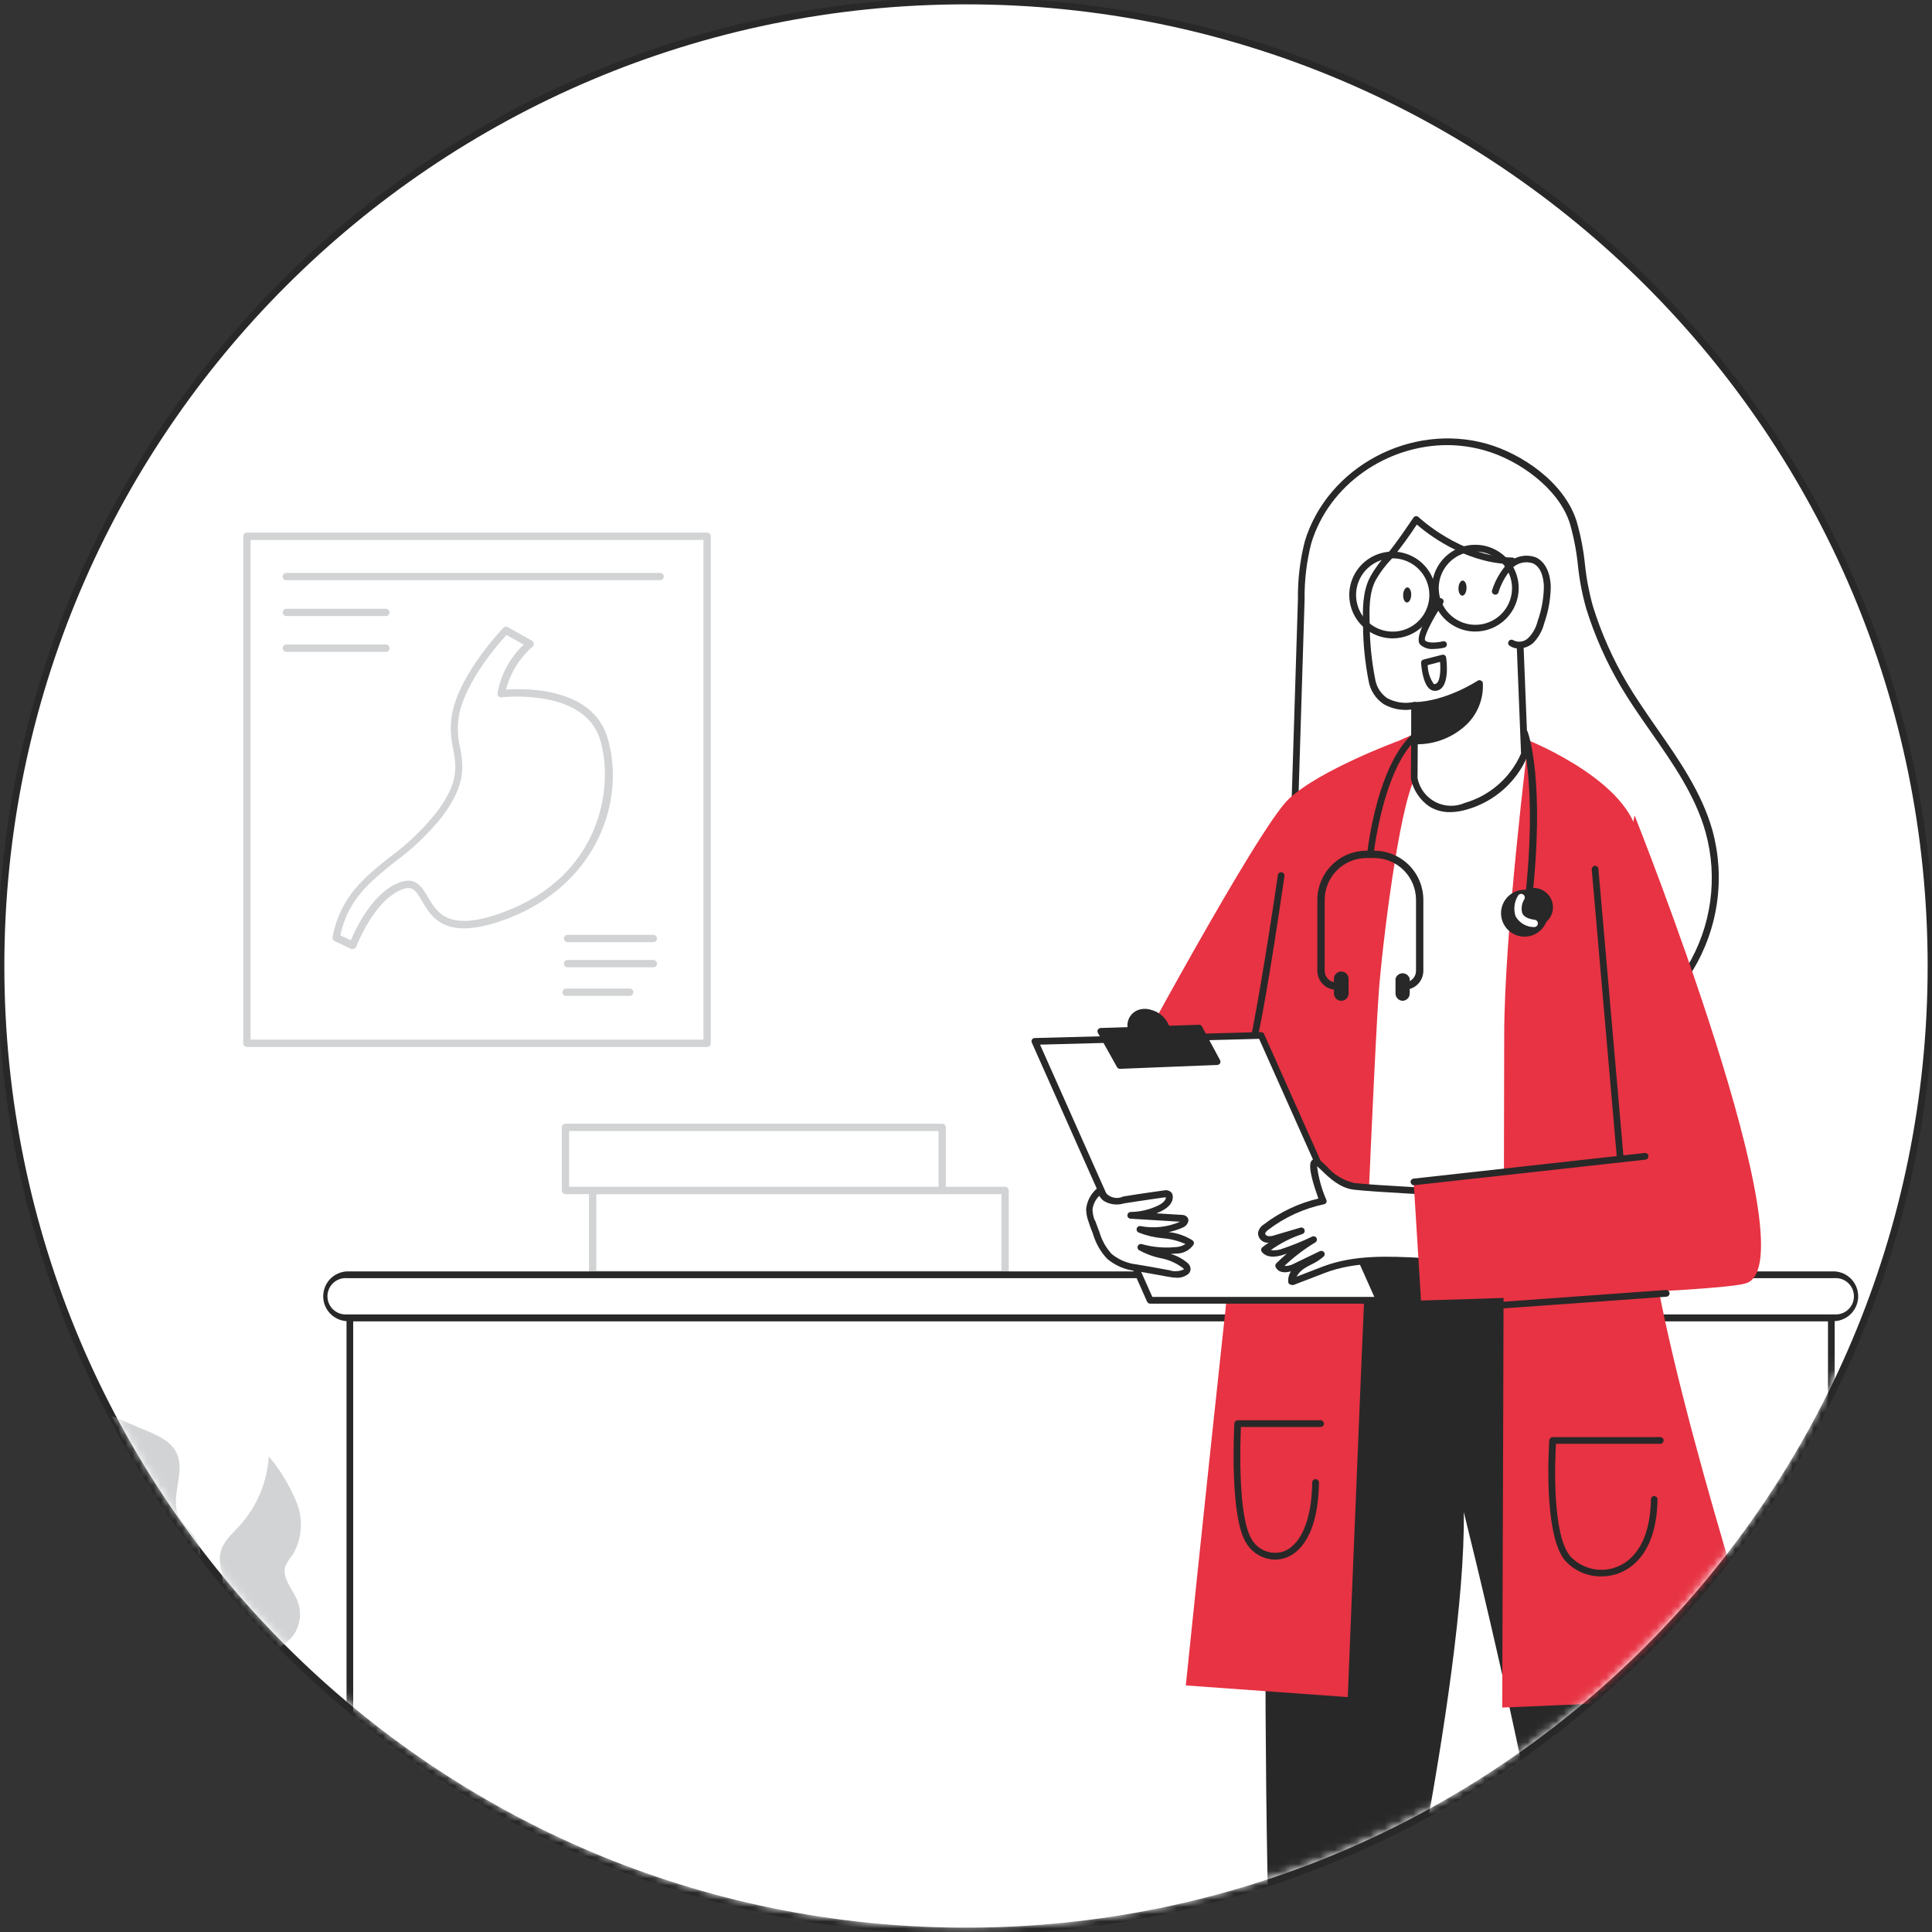 <svg width="270" height="270" viewBox="0 0 270 270" fill="none" xmlns="http://www.w3.org/2000/svg">
<rect x="0" y="0" width="270" height="270" fill="#333333" stroke="none"/>
<g clip-path="url(#clip0_326_3894)">
<path d="M135 269.87C209.487 269.87 269.87 209.487 269.87 135C269.87 60.513 209.487 0.13 135 0.13C60.513 0.13 0.13 60.513 0.13 135C0.13 209.487 60.513 269.87 135 269.87Z" fill="white" stroke="#282828" stroke-width="0.956"/>
<mask id="mask0_326_3894" style="mask-type:alpha" maskUnits="userSpaceOnUse" x="0" y="0" width="270" height="270">
<path d="M134.999 268.831C208.912 268.831 268.831 208.913 268.831 135C268.831 61.087 208.912 1.168 134.999 1.168C61.086 1.168 1.168 61.087 1.168 135C1.168 208.913 61.086 268.831 134.999 268.831Z" fill="white" stroke="#282828" stroke-width="0.956"/>
</mask>
<g mask="url(#mask0_326_3894)">
<path d="M140.459 166.372H82.823V178.11H140.459V166.372Z" fill="white"/>
<path d="M140.46 178.612H82.824C82.688 178.612 82.557 178.558 82.461 178.462C82.365 178.366 82.311 178.235 82.311 178.1V166.372C82.311 166.236 82.365 166.105 82.461 166.009C82.557 165.913 82.688 165.859 82.824 165.859H140.46C140.595 165.859 140.726 165.913 140.822 166.009C140.918 166.105 140.972 166.236 140.972 166.372V178.1C140.972 178.235 140.918 178.366 140.822 178.462C140.726 178.558 140.595 178.612 140.46 178.612ZM83.336 177.588H139.948V166.884H83.336V177.588Z" fill="#D1D3D4"/>
<path d="M131.672 157.553H79.024V166.372H131.672V157.553Z" fill="white"/>
<path d="M131.673 166.884H79.025C78.889 166.884 78.759 166.83 78.663 166.734C78.567 166.638 78.513 166.508 78.513 166.372V157.553C78.513 157.417 78.567 157.287 78.663 157.19C78.759 157.095 78.889 157.041 79.025 157.041H131.673C131.809 157.041 131.939 157.095 132.035 157.19C132.131 157.287 132.185 157.417 132.185 157.553V166.372C132.182 166.507 132.127 166.635 132.032 166.731C131.937 166.827 131.808 166.881 131.673 166.884ZM79.537 165.86H131.161V158.065H79.537V165.86Z" fill="#D1D3D4"/>
<path d="M275.174 268.38H-5.192C-5.328 268.38 -5.458 268.326 -5.554 268.23C-5.65 268.134 -5.704 268.004 -5.704 267.868C-5.704 267.732 -5.65 267.602 -5.554 267.506C-5.458 267.41 -5.328 267.355 -5.192 267.355H275.174C275.31 267.355 275.438 267.41 275.536 267.506C275.631 267.602 275.685 267.732 275.685 267.868C275.685 268.004 275.631 268.134 275.536 268.23C275.438 268.326 275.31 268.38 275.174 268.38Z" fill="#D1D3D4"/>
<path d="M255.927 184.164H48.89V278.621H255.927V184.164Z" fill="white"/>
<path d="M255.936 279.094H48.888C48.765 279.091 48.648 279.04 48.562 278.953C48.476 278.863 48.427 278.746 48.427 278.624V184.164C48.427 184.041 48.476 183.922 48.562 183.834C48.648 183.746 48.765 183.695 48.888 183.693H255.936C256.059 183.695 256.176 183.746 256.262 183.834C256.348 183.922 256.397 184.041 256.397 184.164V278.624C256.397 278.746 256.348 278.863 256.262 278.953C256.176 279.04 256.059 279.091 255.936 279.094ZM49.359 278.141H255.465V184.635H49.359V278.141Z" fill="#282828"/>
<path d="M256.389 178.151H48.45C46.787 178.151 45.439 179.497 45.439 181.157C45.439 182.818 46.787 184.164 48.45 184.164H256.389C258.052 184.164 259.401 182.818 259.401 181.157C259.401 179.497 258.052 178.151 256.389 178.151Z" fill="white"/>
<path d="M256.39 184.634H48.462C47.572 184.586 46.734 184.199 46.122 183.552C45.509 182.905 45.168 182.048 45.168 181.157C45.168 180.266 45.509 179.409 46.122 178.762C46.734 178.115 47.572 177.728 48.462 177.68H256.39C257.28 177.728 258.117 178.115 258.73 178.762C259.342 179.409 259.684 180.266 259.684 181.157C259.684 182.048 259.342 182.905 258.73 183.552C258.117 184.199 257.28 184.586 256.39 184.634ZM48.462 178.622C48.115 178.6 47.768 178.649 47.441 178.766C47.114 178.884 46.815 179.067 46.562 179.305C46.309 179.542 46.107 179.829 45.969 180.148C45.831 180.466 45.76 180.81 45.76 181.157C45.76 181.504 45.831 181.848 45.969 182.166C46.107 182.485 46.309 182.772 46.562 183.009C46.815 183.247 47.114 183.43 47.441 183.547C47.768 183.665 48.115 183.714 48.462 183.692H256.39C256.736 183.714 257.084 183.665 257.41 183.547C257.737 183.43 258.036 183.247 258.289 183.009C258.542 182.772 258.744 182.485 258.882 182.166C259.02 181.848 259.091 181.504 259.091 181.157C259.091 180.81 259.02 180.466 258.882 180.148C258.744 179.829 258.542 179.542 258.289 179.305C258.036 179.067 257.737 178.884 257.41 178.766C257.084 178.649 256.736 178.6 256.39 178.622H48.462Z" fill="#282828"/>
<path d="M25.719 232.868C25.814 231.388 25.498 229.909 24.807 228.597C24.121 227.734 23.482 226.835 22.892 225.903C22.083 224.172 22.646 222.133 22.462 220.228C22.276 218.625 21.554 217.13 20.413 215.988C19.389 214.963 18.129 214.288 17.177 213.243C15.62 211.522 15.128 209.146 14.288 206.944C13.023 203.909 10.842 201.345 8.05 199.61C9.751 203.031 5.868 207.384 7.63 210.774C8.183 211.85 9.249 212.639 9.679 213.775C10.703 216.531 7.384 219.511 8.429 222.246C8.952 223.608 10.416 224.397 11.092 225.688C12.014 227.429 11.287 229.549 11.369 231.516C11.471 234.23 13.12 236.637 15.087 238.543C16.306 239.71 17.668 240.724 18.989 241.779C20.567 243.049 21.233 244.381 22.626 242.343C24.558 239.553 25.633 236.26 25.719 232.868Z" fill="#282828"/>
<path d="M27.44 234.425C26.928 232.376 26.569 230.041 27.44 228.064C28.464 225.821 30.83 224.233 31.107 221.806C31.291 220.218 30.482 218.61 30.8 217.043C31.117 215.476 32.408 214.4 33.463 213.243C35.894 210.567 37.34 207.142 37.56 203.533C39.19 205.471 40.506 207.651 41.462 209.996C41.931 211.174 42.123 212.444 42.026 213.707C41.928 214.972 41.543 216.196 40.899 217.289C40.481 217.772 40.136 218.314 39.875 218.897C39.404 220.444 40.725 221.898 41.411 223.363C41.818 224.201 41.987 225.134 41.902 226.062C41.818 226.99 41.481 227.877 40.93 228.628C39.537 230.359 36.833 231.024 36.177 233.134C36.006 233.921 35.927 234.726 35.942 235.531C35.796 236.927 35.236 238.246 34.334 239.322C33.433 240.397 32.23 241.178 30.882 241.564C29.243 241.964 29.274 241.308 28.977 239.925C28.639 238.071 27.921 236.279 27.44 234.425Z" fill="#D1D3D4"/>
<path d="M22.248 219.317C21.091 215.281 20.62 211.061 19.391 207.026C18.342 203.884 17.065 200.824 15.57 197.869L20.579 199.989C22.187 200.665 23.918 201.464 24.676 203.062C25.997 205.796 23.652 209.289 25.014 211.993C25.614 212.868 26.274 213.7 26.991 214.482C28.466 216.531 28.241 219.399 27.431 221.806C27.083 222.83 25.567 228.197 24.215 226.712C23.672 226.118 23.621 223.896 23.396 223.076C23.047 221.806 22.617 220.577 22.248 219.317Z" fill="#D1D3D4"/>
<path d="M24.913 272.947C23.889 266.352 20.816 243.101 20.754 242.865L21.779 242.732C21.779 242.957 24.933 266.209 25.937 272.795L24.913 272.947Z" fill="#282828"/>
<path d="M26.244 279.165H25.22C25.22 271.32 28.559 241.35 30.443 239.28L31.201 239.977C29.767 241.544 26.305 270.47 26.244 279.165Z" fill="#282828"/>
<path d="M27.942 277.682L26.918 277.63C27.655 260.749 24.081 225.288 24.04 224.93L25.064 224.828C25.095 225.186 28.69 260.728 27.942 277.682Z" fill="#282828"/>
<path d="M16.41 254.03H35.052L33.741 275.202C33.516 278.858 30.802 281.705 27.534 281.705H23.929C20.651 281.705 17.937 278.858 17.711 275.202L16.41 254.03Z" fill="white"/>
<path d="M27.533 282.239H23.928C20.394 282.239 17.434 279.165 17.188 275.242L15.887 254.071C15.883 254.001 15.892 253.93 15.915 253.863C15.938 253.796 15.974 253.735 16.021 253.682C16.124 253.579 16.264 253.52 16.41 253.518H35.052C35.123 253.519 35.193 253.534 35.258 253.562C35.323 253.59 35.382 253.631 35.431 253.682C35.481 253.733 35.52 253.794 35.544 253.861C35.569 253.928 35.579 254 35.574 254.071L34.273 275.242C34.028 279.165 31.067 282.239 27.533 282.239ZM16.973 254.583L18.223 275.161C18.428 278.532 20.927 281.175 23.907 281.175H27.513C30.494 281.175 32.993 278.532 33.198 275.161L34.488 254.583H16.973Z" fill="#282828"/>
<path d="M98.835 74.945H34.51V145.805H98.835V74.945Z" fill="white"/>
<path d="M98.823 146.316H34.509C34.373 146.316 34.243 146.262 34.147 146.166C34.051 146.07 33.997 145.94 33.997 145.804V74.944C33.997 74.809 34.051 74.678 34.147 74.582C34.243 74.486 34.373 74.432 34.509 74.432H98.823C98.959 74.432 99.089 74.486 99.185 74.582C99.281 74.678 99.335 74.809 99.335 74.944V145.804C99.335 145.94 99.281 146.07 99.185 146.166C99.089 146.262 98.959 146.316 98.823 146.316ZM35.021 145.292H98.311V75.457H35.021V145.292Z" fill="#D1D3D4"/>
<path d="M49.309 132.612C49.238 132.627 49.165 132.627 49.094 132.612L46.759 131.527C46.655 131.478 46.57 131.396 46.518 131.294C46.466 131.192 46.45 131.076 46.472 130.963C47.557 125.278 50.979 122.564 54.594 119.696C56.986 117.937 59.134 115.871 60.986 113.55C64.171 109.341 63.782 107.159 63.331 104.619C62.917 102.891 62.893 101.092 63.26 99.354C64.55 93.802 70.112 87.984 70.348 87.739C70.425 87.656 70.528 87.603 70.639 87.586C70.751 87.569 70.864 87.59 70.962 87.646L74.342 89.541C74.412 89.582 74.472 89.638 74.516 89.706C74.561 89.773 74.589 89.85 74.599 89.93C74.604 90.012 74.592 90.095 74.562 90.171C74.532 90.247 74.485 90.315 74.424 90.371C72.612 91.952 71.319 94.045 70.716 96.373C73.39 96.178 82.793 96.025 84.903 103.113C87.494 111.83 83.469 123.598 70.901 128.392C62.328 131.629 60.381 128.32 58.968 125.903C58.149 124.51 57.708 123.855 56.53 124.193C52.433 125.371 49.811 132.223 49.791 132.284C49.766 132.351 49.728 132.412 49.678 132.463C49.629 132.514 49.569 132.555 49.504 132.582C49.442 132.606 49.376 132.617 49.309 132.612ZM47.557 130.717L49.032 131.403C49.749 129.693 52.29 124.326 56.202 123.209C58.2 122.636 59.019 124.029 59.808 125.381C61.109 127.603 62.727 130.359 70.491 127.429C83.94 122.359 85.855 110.017 83.878 103.41C81.707 96.117 70.225 97.438 70.102 97.449C70.026 97.459 69.948 97.451 69.875 97.426C69.802 97.401 69.736 97.36 69.682 97.305C69.628 97.25 69.586 97.184 69.56 97.112C69.533 97.04 69.522 96.962 69.528 96.885C69.983 94.287 71.266 91.904 73.185 90.094L70.778 88.732C69.641 89.972 65.288 94.98 64.222 99.589C63.888 101.193 63.912 102.851 64.294 104.444C64.745 106.985 65.216 109.566 61.764 114.165C59.868 116.521 57.671 118.618 55.229 120.403C51.706 123.24 48.643 125.667 47.557 130.717Z" fill="#D1D3D4"/>
<path d="M91.304 131.669H79.32C79.184 131.669 79.054 131.616 78.958 131.519C78.862 131.424 78.808 131.293 78.808 131.157C78.808 131.022 78.862 130.891 78.958 130.795C79.054 130.699 79.184 130.645 79.32 130.645H91.304C91.44 130.645 91.57 130.699 91.666 130.795C91.762 130.891 91.816 131.022 91.816 131.157C91.814 131.292 91.759 131.421 91.663 131.516C91.568 131.612 91.439 131.667 91.304 131.669Z" fill="#D1D3D4"/>
<path d="M91.304 135.183H79.32C79.184 135.183 79.054 135.129 78.958 135.033C78.862 134.937 78.808 134.807 78.808 134.671C78.808 134.535 78.862 134.405 78.958 134.309C79.054 134.212 79.184 134.158 79.32 134.158H91.304C91.439 134.161 91.568 134.216 91.663 134.311C91.759 134.407 91.814 134.536 91.816 134.671C91.816 134.807 91.762 134.937 91.666 135.033C91.57 135.129 91.44 135.183 91.304 135.183Z" fill="#D1D3D4"/>
<path d="M87.997 139.178H79.116C78.981 139.175 78.853 139.12 78.757 139.025C78.662 138.929 78.607 138.801 78.604 138.666C78.604 138.53 78.658 138.399 78.754 138.304C78.85 138.207 78.981 138.154 79.116 138.154H87.997C88.132 138.154 88.263 138.207 88.359 138.304C88.455 138.399 88.509 138.53 88.509 138.666C88.506 138.801 88.451 138.929 88.356 139.025C88.26 139.12 88.132 139.175 87.997 139.178Z" fill="#D1D3D4"/>
<path d="M53.928 86.1H40.018C39.883 86.097 39.754 86.042 39.659 85.947C39.563 85.851 39.508 85.722 39.506 85.588C39.506 85.452 39.56 85.321 39.656 85.225C39.752 85.129 39.882 85.075 40.018 85.075H53.928C54.064 85.075 54.194 85.129 54.29 85.225C54.386 85.321 54.44 85.452 54.44 85.588C54.44 85.723 54.386 85.853 54.29 85.95C54.194 86.046 54.064 86.1 53.928 86.1Z" fill="#D1D3D4"/>
<path d="M53.928 91.098H40.018C39.883 91.095 39.754 91.04 39.659 90.945C39.563 90.849 39.508 90.721 39.506 90.585C39.506 90.45 39.56 90.32 39.656 90.223C39.752 90.127 39.882 90.073 40.018 90.073H53.928C54.064 90.073 54.194 90.127 54.29 90.223C54.386 90.32 54.44 90.45 54.44 90.585C54.44 90.721 54.386 90.852 54.29 90.948C54.194 91.044 54.064 91.098 53.928 91.098Z" fill="#D1D3D4"/>
<path d="M92.256 81.09H40.018C39.882 81.09 39.752 81.036 39.656 80.94C39.56 80.844 39.506 80.714 39.506 80.578C39.508 80.443 39.563 80.314 39.659 80.219C39.754 80.124 39.883 80.069 40.018 80.066H92.256C92.392 80.066 92.522 80.12 92.618 80.216C92.714 80.312 92.768 80.442 92.768 80.578C92.768 80.714 92.714 80.844 92.618 80.94C92.522 81.036 92.392 81.09 92.256 81.09Z" fill="#D1D3D4"/>
<path d="M207.713 157.102C205.798 155.904 178.009 155.053 178.009 155.053C178.009 155.053 176.135 247.515 178.511 287.555H192.349C192.349 287.555 206.228 227.746 203.841 206.636C203.841 206.636 219.154 266.116 219.697 289.438H235.492C235.492 289.438 237.827 234.824 232.081 210.651C226.335 186.478 207.713 157.102 207.713 157.102Z" fill="#282828"/>
<path d="M235.502 289.859H219.708C219.59 289.859 219.477 289.813 219.393 289.731C219.309 289.65 219.26 289.536 219.257 289.419C218.807 270.183 208.144 225.739 204.569 211.317C204.877 235.316 192.933 287.115 192.8 287.648C192.779 287.746 192.723 287.835 192.643 287.9C192.562 287.963 192.462 287.998 192.36 287.995H178.481C178.365 287.995 178.253 287.949 178.169 287.87C178.085 287.789 178.035 287.68 178.03 287.564C175.684 247.976 177.508 155.965 177.528 155.033C177.53 154.973 177.543 154.915 177.568 154.86C177.593 154.806 177.628 154.757 177.672 154.716C177.714 154.673 177.765 154.64 177.822 154.619C177.879 154.597 177.939 154.589 177.999 154.593C180.847 154.685 205.962 155.494 207.918 156.723C207.978 156.758 208.028 156.807 208.062 156.867C208.246 157.154 226.837 186.571 232.532 210.518C238.227 234.466 235.973 288.886 235.953 289.389C235.957 289.449 235.949 289.511 235.928 289.568C235.907 289.625 235.874 289.68 235.832 289.723C235.79 289.766 235.738 289.802 235.681 289.826C235.625 289.851 235.564 289.862 235.502 289.859ZM220.138 288.957H235.062C235.257 283.755 237.039 233.432 231.641 210.734C226.141 187.605 208.544 159.346 207.345 157.471C205.563 156.662 188.959 155.863 178.409 155.535C178.276 162.613 176.678 248.745 178.901 287.115H191.991C193.128 282.166 205.655 226.682 203.391 206.677C203.383 206.567 203.416 206.457 203.484 206.369C203.551 206.281 203.649 206.221 203.758 206.201C203.867 206.181 203.98 206.201 204.075 206.259C204.17 206.317 204.24 206.407 204.272 206.514C204.436 207.087 219.432 265.543 220.148 288.957H220.138Z" fill="#282828"/>
<path d="M228.723 98.534C228.095 97.598 227.501 96.656 226.941 95.707C224.921 92.308 223.305 88.685 222.127 84.911C220.918 81.029 221.051 76.717 219.833 72.947C218.204 67.898 212.55 63.872 207.633 62.479C197.329 59.56 185.898 65.439 182.754 75.795C182.087 78.391 181.767 81.063 181.801 83.743C181.514 93.126 181.224 102.505 180.93 111.88C180.664 120.607 179.281 129.201 184.536 136.811C189.125 143.469 197.175 147.054 205.196 148.078C216.883 149.563 229.922 145.374 236.118 135.357C237.854 132.509 238.989 129.335 239.452 126.033C239.915 122.73 239.698 119.367 238.812 116.151C236.969 109.606 232.503 104.239 228.723 98.534Z" fill="white"/>
<path d="M209.761 148.836C208.23 148.836 206.701 148.74 205.183 148.55C196.077 147.392 188.436 143.203 184.195 137.057C179.617 130.42 179.975 123.229 180.344 115.609C180.415 114.359 180.477 113.11 180.508 111.85L181.389 83.713C181.352 80.992 181.676 78.278 182.351 75.641C185.516 65.245 197.173 59.017 207.815 62.029C212.608 63.391 218.57 67.335 220.321 72.804C220.894 74.783 221.289 76.809 221.499 78.858C221.703 80.857 222.08 82.834 222.626 84.768C223.794 88.508 225.393 92.1 227.389 95.472C227.901 96.332 228.475 97.254 229.161 98.278C229.95 99.466 230.769 100.654 231.588 101.832C234.661 106.226 237.826 110.784 239.312 116.029C240.211 119.308 240.432 122.737 239.96 126.104C239.488 129.472 238.333 132.707 236.566 135.613C230.728 144.985 219.594 148.836 209.761 148.836ZM202.294 62.203C193.823 62.203 185.742 67.693 183.253 75.918C182.599 78.474 182.286 81.105 182.321 83.743L181.45 111.87C181.45 113.14 181.348 114.4 181.286 115.66C180.917 123.107 180.569 130.143 184.963 136.525C189.06 142.455 196.466 146.491 205.295 147.617C215.794 148.959 229.284 145.569 235.768 135.121C237.456 132.326 238.556 129.216 239.002 125.98C239.448 122.745 239.229 119.453 238.359 116.305C236.925 111.184 233.801 106.718 230.779 102.385C229.95 101.197 229.12 100.009 228.321 98.811C227.635 97.786 227.051 96.844 226.528 95.973C224.497 92.541 222.871 88.883 221.684 85.075C221.117 83.088 220.727 81.056 220.516 79.001C220.316 77.007 219.935 75.036 219.379 73.112C217.802 68.205 212.209 64.282 207.507 62.951C205.795 62.461 204.024 62.209 202.243 62.203H202.294Z" fill="#282828"/>
<path d="M198.691 106.442C198.691 106.442 185.273 113.991 182.671 126.989C180.069 139.987 182.988 169.179 182.988 169.179L216.195 167.796C216.195 167.796 212.948 130.994 216.195 120.679C219.443 110.365 219.34 107.476 216.195 106.452C213.051 105.428 204.519 99.979 198.691 106.442Z" fill="white"/>
<path d="M182.988 169.649C182.872 169.647 182.76 169.602 182.675 169.523C182.59 169.444 182.537 169.335 182.527 169.219C182.527 168.933 179.629 139.823 182.21 126.896C184.73 114.318 197.339 106.687 198.394 106.073C203.515 100.49 210.613 103.573 214.444 105.233C215.192 105.56 215.847 105.837 216.339 106.001C219.862 107.148 219.934 110.334 216.636 120.812C213.461 130.932 216.636 167.386 216.636 167.755C216.645 167.881 216.604 168.006 216.523 168.103C216.481 168.151 216.429 168.189 216.37 168.215C216.312 168.242 216.249 168.256 216.185 168.257L182.988 169.639V169.649ZM205.666 103.799C204.408 103.773 203.161 104.025 202.012 104.537C200.863 105.048 199.841 105.807 199.018 106.759C198.982 106.796 198.941 106.827 198.896 106.851C198.762 106.933 185.58 114.451 183.111 127.08C180.725 139.003 183.04 164.979 183.388 168.687L215.663 167.345C215.274 162.766 212.651 130.297 215.724 120.525C219.094 109.801 218.572 107.722 216.021 106.892C215.489 106.718 214.823 106.431 214.055 106.093C211.812 105.13 208.739 103.799 205.666 103.799Z" fill="#282828"/>
<path d="M199.068 102.099C199.068 102.099 200.093 103.594 197.737 108.757C195.494 112.997 193.169 132.121 192.687 138.666C191.735 151.746 188.355 237.171 188.355 237.171L165.718 235.542C165.718 235.542 175.776 137.734 178.009 126.323C179.004 120.76 181.487 115.57 185.195 111.304C188.903 107.039 193.697 103.858 199.068 102.099Z" fill="#E73343"/>
<path d="M195.299 103.594C195.299 103.594 184.462 107.589 180.12 111.645C175.776 115.701 156.92 150.813 156.92 150.813L169.211 157.317L184.155 139.27" fill="#E73343"/>
<path d="M173.615 151.254C173.42 151.254 173.113 151.161 172.959 150.608C172.931 150.489 172.949 150.363 173.009 150.256C173.07 150.15 173.17 150.07 173.287 150.035C173.385 150.009 173.487 150.009 173.584 150.035C174.68 147.351 177.179 131.966 178.583 122.297C178.591 122.237 178.612 122.178 178.643 122.126C178.675 122.073 178.716 122.027 178.765 121.991C178.814 121.954 178.87 121.927 178.929 121.912C178.988 121.897 179.05 121.894 179.11 121.903C179.171 121.912 179.229 121.932 179.282 121.963C179.334 121.995 179.38 122.036 179.417 122.085C179.453 122.134 179.48 122.19 179.495 122.249C179.51 122.308 179.513 122.37 179.505 122.43C175.346 151.11 174.117 151.213 173.646 151.243L173.615 151.254Z" fill="#282828"/>
<path d="M197.698 98.606L197.636 108.756C197.636 108.756 198.66 114.431 204.806 112.7C206.627 112.174 208.309 111.249 209.726 109.991C211.144 108.733 212.263 107.174 213 105.427L212.304 87.851C211.491 84.779 211.146 81.602 211.28 78.427C203.772 78.304 197.872 72.64 197.872 72.64C197.872 72.64 195.291 76.512 194.174 77.761C193.27 78.682 192.489 79.715 191.849 80.834C190.825 82.781 190.825 85.228 190.896 87.39C190.922 89.955 191.179 92.512 191.665 95.031C192.709 99.784 197.698 98.606 197.698 98.606Z" fill="white"/>
<path d="M202.653 113.498C201.631 113.517 200.626 113.243 199.754 112.71C198.43 111.797 197.507 110.411 197.173 108.838L197.234 99.159C195.896 99.338 194.535 99.072 193.363 98.4C192.803 98.023 192.326 97.535 191.963 96.966C191.6 96.397 191.358 95.759 191.253 95.092C190.757 92.547 190.5 89.962 190.485 87.369C190.433 85.321 190.372 82.668 191.509 80.578C192.157 79.416 192.952 78.341 193.875 77.382C194.961 76.194 197.501 72.374 197.532 72.343C197.567 72.284 197.616 72.234 197.675 72.198C197.734 72.163 197.801 72.142 197.87 72.138C197.936 72.129 198.004 72.135 198.068 72.157C198.132 72.178 198.19 72.214 198.238 72.261C198.3 72.312 204.107 77.802 211.339 77.915C211.4 77.916 211.461 77.929 211.517 77.953C211.573 77.978 211.624 78.014 211.667 78.058C211.712 78.104 211.748 78.159 211.773 78.218C211.798 78.278 211.81 78.342 211.81 78.406C211.669 81.269 211.949 84.137 212.64 86.918C212.729 87.209 212.79 87.507 212.824 87.809C212.824 87.922 213.521 105.386 213.521 105.386C213.531 105.444 213.531 105.503 213.521 105.56C212.762 107.381 211.603 109.007 210.13 110.318C208.656 111.628 206.906 112.589 205.009 113.129C204.245 113.363 203.452 113.487 202.653 113.498ZM198.105 108.756C198.243 109.458 198.536 110.121 198.965 110.694C199.393 111.268 199.945 111.738 200.579 112.069C201.213 112.401 201.914 112.585 202.63 112.609C203.345 112.633 204.057 112.496 204.712 112.208C206.448 111.706 208.053 110.827 209.411 109.633C210.769 108.44 211.847 106.962 212.568 105.304L211.871 87.809C211.842 87.581 211.794 87.355 211.728 87.133C211.04 84.424 210.747 81.63 210.857 78.837C204.517 78.55 199.457 74.566 198.003 73.306C196.938 74.934 195.789 76.507 194.561 78.017C193.693 78.909 192.936 79.903 192.308 80.978C191.284 82.852 191.365 85.218 191.417 87.297C191.432 89.835 191.686 92.366 192.174 94.856C192.255 95.401 192.446 95.923 192.737 96.39C193.028 96.857 193.412 97.259 193.865 97.571C195.005 98.184 196.326 98.373 197.593 98.103C197.662 98.09 197.734 98.091 197.803 98.107C197.871 98.123 197.936 98.153 197.993 98.196C198.047 98.24 198.091 98.296 198.122 98.36C198.152 98.424 198.167 98.494 198.167 98.564L198.105 108.715V108.756Z" fill="#282828"/>
<path d="M197.76 103.594C200.263 103.636 202.686 102.716 204.531 101.023C205.285 100.324 205.877 99.468 206.266 98.517C206.655 97.565 206.832 96.54 206.784 95.513C206.784 95.513 202.328 98.503 197.699 98.585L197.76 103.594Z" fill="#282828"/>
<path d="M197.941 104.014H197.736C197.62 104.009 197.511 103.959 197.43 103.875C197.35 103.791 197.306 103.679 197.306 103.563L197.244 98.575C197.244 98.457 197.291 98.344 197.373 98.26C197.455 98.175 197.567 98.127 197.685 98.124C202.13 98.022 206.494 95.133 206.535 95.113C206.6 95.075 206.674 95.055 206.75 95.055C206.825 95.055 206.899 95.075 206.965 95.113C207.035 95.144 207.097 95.192 207.143 95.252C207.19 95.313 207.22 95.385 207.231 95.461C207.29 96.557 207.108 97.652 206.697 98.67C206.287 99.688 205.658 100.603 204.855 101.351C202.975 103.089 200.501 104.042 197.941 104.014ZM198.156 99.005L198.207 103.102C200.434 103.06 202.567 102.199 204.199 100.685C205.406 99.516 206.163 97.961 206.34 96.291C203.849 97.8 201.053 98.738 198.156 99.036V99.005Z" fill="#282828"/>
<path d="M201.292 84.02C201.292 84.02 198.034 88.896 198.803 89.746C199.571 90.596 201.753 90.032 201.753 90.032" fill="white"/>
<path d="M200.319 90.698C199.986 90.726 199.651 90.686 199.334 90.58C199.017 90.475 198.725 90.306 198.475 90.084C197.584 89.121 199.622 85.731 200.923 83.795C200.99 83.695 201.093 83.627 201.21 83.604C201.327 83.581 201.449 83.605 201.548 83.672C201.648 83.74 201.716 83.845 201.74 83.964C201.763 84.083 201.738 84.206 201.671 84.307C200.124 86.611 198.946 89.029 199.151 89.49C199.581 89.961 201.015 89.787 201.64 89.623C201.698 89.608 201.758 89.604 201.818 89.612C201.877 89.62 201.934 89.64 201.985 89.671C202.037 89.701 202.082 89.742 202.117 89.79C202.153 89.838 202.179 89.892 202.193 89.951C202.221 90.067 202.203 90.19 202.142 90.294C202.08 90.397 201.981 90.472 201.866 90.504C201.359 90.627 200.84 90.693 200.319 90.698Z" fill="#282828"/>
<path d="M197.219 83.167C197.242 82.585 197.008 82.103 196.698 82.091C196.387 82.079 196.116 82.541 196.093 83.123C196.071 83.705 196.304 84.187 196.615 84.199C196.926 84.212 197.196 83.75 197.219 83.167Z" fill="#282828"/>
<path d="M204.95 82.213C204.973 81.631 204.739 81.149 204.428 81.137C204.118 81.124 203.847 81.587 203.824 82.169C203.801 82.751 204.035 83.233 204.346 83.245C204.657 83.257 204.927 82.795 204.95 82.213Z" fill="#282828"/>
<path d="M199.07 92.614L201.671 91.948C201.671 91.948 202.204 95.738 200.739 96.045C199.274 96.353 199.07 92.614 199.07 92.614Z" fill="white"/>
<path d="M200.545 96.547C200.282 96.549 200.026 96.462 199.818 96.301C198.794 95.513 198.619 92.921 198.599 92.634C198.593 92.53 198.624 92.427 198.686 92.343C198.747 92.26 198.836 92.199 198.937 92.173L201.539 91.508C201.6 91.491 201.664 91.487 201.727 91.498C201.79 91.508 201.85 91.531 201.903 91.566C201.956 91.6 202.002 91.646 202.036 91.7C202.07 91.753 202.093 91.814 202.102 91.876C202.194 92.583 202.604 96.107 200.822 96.516C200.731 96.537 200.638 96.547 200.545 96.547ZM199.521 92.952C199.537 93.889 199.829 94.802 200.361 95.574C200.398 95.596 200.44 95.607 200.484 95.607C200.527 95.607 200.569 95.596 200.607 95.574C201.242 95.43 201.365 93.781 201.252 92.501L199.521 92.952Z" fill="#282828"/>
<path d="M208.954 82.637C209.34 81.374 209.985 80.205 210.849 79.206C211.291 78.712 211.872 78.363 212.515 78.206C213.159 78.049 213.835 78.09 214.455 78.325C215.756 78.97 216.196 80.629 216.196 82.084C216.152 83.742 215.851 85.383 215.305 86.95C215.066 87.901 214.586 88.776 213.912 89.49C213.566 89.835 213.118 90.059 212.633 90.127C212.149 90.196 211.656 90.105 211.228 89.869" fill="white"/>
<path d="M212.223 90.627C211.777 90.634 211.34 90.502 210.973 90.248C210.921 90.215 210.877 90.171 210.842 90.121C210.808 90.069 210.784 90.012 210.772 89.951C210.761 89.891 210.762 89.829 210.775 89.769C210.789 89.709 210.814 89.652 210.85 89.603C210.884 89.552 210.928 89.508 210.979 89.474C211.03 89.441 211.087 89.417 211.147 89.406C211.207 89.394 211.269 89.395 211.329 89.408C211.389 89.42 211.445 89.445 211.496 89.479C211.836 89.655 212.223 89.716 212.601 89.655C212.979 89.595 213.327 89.415 213.596 89.141C214.228 88.493 214.673 87.686 214.886 86.806C215.427 85.289 215.721 83.695 215.757 82.084C215.757 81.47 215.654 79.421 214.271 78.745C213.739 78.553 213.161 78.525 212.613 78.666C212.065 78.806 211.572 79.109 211.199 79.534C210.382 80.492 209.772 81.607 209.406 82.811C209.36 82.926 209.271 83.018 209.158 83.068C209.045 83.118 208.917 83.121 208.802 83.078C208.685 83.034 208.591 82.946 208.539 82.833C208.487 82.719 208.482 82.59 208.525 82.473C208.949 81.142 209.647 79.913 210.574 78.868C211.083 78.317 211.745 77.931 212.475 77.759C213.205 77.588 213.97 77.638 214.671 77.905C216.484 78.796 216.72 81.132 216.72 82.084C216.686 83.792 216.378 85.483 215.808 87.093C215.55 88.121 215.027 89.064 214.292 89.828C213.726 90.342 212.988 90.627 212.223 90.627Z" fill="#282828"/>
<path d="M213.586 103.461C213.586 103.461 210.216 130.451 210.216 144.708C210.216 161.097 209.939 238.635 209.939 238.635L247.418 237.037C247.418 237.037 232.166 190.33 230.466 171.319C229.441 159.294 228.417 126.886 228.94 118.344C229.462 109.801 213.586 103.461 213.586 103.461Z" fill="#E73343"/>
<path d="M176.279 144.708L192.79 181.716H160.73L144.639 145.538L176.279 144.708Z" fill="white"/>
<path d="M192.792 182.187H160.732C160.64 182.185 160.551 182.157 160.475 182.106C160.399 182.055 160.339 181.984 160.302 181.9L144.21 145.733C144.173 145.665 144.153 145.59 144.153 145.513C144.153 145.435 144.173 145.36 144.21 145.292C144.251 145.227 144.307 145.173 144.372 145.134C144.438 145.094 144.513 145.072 144.589 145.067L176.219 144.237C176.312 144.231 176.405 144.254 176.484 144.304C176.563 144.353 176.625 144.427 176.659 144.514L193.171 181.521C193.208 181.59 193.228 181.668 193.228 181.746C193.228 181.825 193.208 181.903 193.171 181.972C193.13 182.036 193.074 182.089 193.008 182.127C192.942 182.164 192.868 182.185 192.792 182.187ZM161.039 181.245H192.065L175.963 145.18L145.347 145.989L161.039 181.245Z" fill="#282828"/>
<path d="M205.052 176.349C198.312 176.584 191.234 174.945 184.853 177.373L180.49 179.053C180.516 178.558 180.673 178.08 180.945 177.666C181.216 177.252 181.593 176.917 182.037 176.697C182.927 176.277 183.771 175.765 184.556 175.171L180.848 176.953C180.131 177.291 179.076 177.547 178.697 176.851C180.129 175.426 181.728 174.181 183.46 173.143C182.129 173.787 180.762 174.352 179.363 174.833C178.482 175.13 177.315 175.345 176.741 174.628C178.28 173.433 180.012 172.512 181.862 171.903L178.39 172.928C177.989 173.081 177.558 173.14 177.13 173.102C176.918 173.071 176.723 172.967 176.579 172.808C176.435 172.649 176.351 172.445 176.342 172.231C176.378 172.054 176.452 171.887 176.558 171.74C176.664 171.594 176.8 171.471 176.956 171.381C179.31 169.583 182.037 168.334 184.935 167.724C184.659 166.987 183.214 163.053 183.737 162.377C184.259 161.702 186.216 165.317 189.278 165.676C192.341 166.034 202.727 166.526 202.727 166.526" fill="white"/>
<path d="M180.488 179.555C180.4 179.556 180.315 179.531 180.242 179.483C180.178 179.447 180.124 179.395 180.086 179.333C180.049 179.27 180.028 179.198 180.027 179.124C179.992 178.611 180.125 178.101 180.406 177.67C179.381 177.967 178.644 177.773 178.285 177.107C178.235 177.019 178.215 176.916 178.23 176.816C178.245 176.716 178.293 176.623 178.367 176.553C178.839 176.082 179.33 175.632 179.842 175.191L179.494 175.314C178.029 175.816 176.974 175.704 176.36 174.976C176.277 174.876 176.237 174.747 176.247 174.618C176.255 174.555 176.275 174.495 176.307 174.44C176.339 174.386 176.381 174.338 176.431 174.3C176.711 174.074 177.001 173.862 177.302 173.665H176.974C176.65 173.616 176.355 173.453 176.14 173.205C175.926 172.957 175.808 172.641 175.807 172.313C175.847 172.069 175.939 171.837 176.077 171.632C176.214 171.427 176.395 171.254 176.605 171.125C178.868 169.39 181.472 168.154 184.247 167.499C182.649 163.053 183.12 162.439 183.304 162.204C183.364 162.125 183.439 162.059 183.526 162.011C183.612 161.963 183.708 161.935 183.806 161.927C184.267 161.927 184.677 162.285 185.363 162.951C186.374 164.143 187.743 164.977 189.266 165.328C192.277 165.676 202.581 166.157 202.684 166.167C202.796 166.184 202.897 166.24 202.971 166.326C203.045 166.411 203.086 166.521 203.086 166.634C203.086 166.746 203.045 166.855 202.971 166.941C202.897 167.027 202.796 167.083 202.684 167.099C202.254 167.099 192.236 166.608 189.194 166.26C187.238 166.024 185.742 164.58 184.749 163.617C184.523 163.402 184.247 163.136 184.062 162.982C184.266 164.599 184.7 166.179 185.353 167.673C185.383 167.733 185.4 167.8 185.4 167.868C185.4 167.935 185.383 168.002 185.353 168.062C185.32 168.122 185.275 168.174 185.22 168.215C185.165 168.256 185.102 168.284 185.035 168.298C182.207 168.889 179.547 170.107 177.251 171.862C177.056 172.016 176.831 172.211 176.81 172.374C176.79 172.539 177.005 172.702 177.22 172.753C177.57 172.778 177.92 172.722 178.245 172.59L181.727 171.565C181.785 171.547 181.847 171.539 181.908 171.545C181.97 171.55 182.029 171.567 182.084 171.596C182.138 171.624 182.186 171.664 182.225 171.711C182.264 171.759 182.293 171.814 182.311 171.873C182.347 171.99 182.336 172.116 182.28 172.225C182.225 172.333 182.129 172.417 182.014 172.456C180.437 172.977 178.949 173.734 177.599 174.7C178.161 174.776 178.732 174.705 179.259 174.495C180.657 174.021 182.025 173.464 183.356 172.825C183.464 172.767 183.592 172.754 183.71 172.79C183.828 172.825 183.927 172.906 183.985 173.015C184.044 173.123 184.057 173.251 184.021 173.369C183.986 173.487 183.905 173.586 183.796 173.645C182.251 174.574 180.811 175.67 179.504 176.912C179.938 176.939 180.371 176.843 180.754 176.636L184.452 174.853C184.553 174.806 184.668 174.795 184.776 174.823C184.885 174.851 184.98 174.916 185.046 175.007C185.109 175.099 185.137 175.211 185.124 175.323C185.11 175.434 185.057 175.537 184.974 175.611C184.455 176.059 183.875 176.431 183.253 176.718C182.956 176.871 182.659 177.025 182.383 177.199C181.884 177.49 181.473 177.912 181.194 178.418L184.779 177.035C189.255 175.314 194.08 175.56 198.75 175.796C200.86 175.898 203.032 176.011 205.132 175.939C205.256 175.936 205.377 175.981 205.468 176.065C205.56 176.149 205.616 176.266 205.623 176.39C205.626 176.513 205.581 176.632 205.496 176.722C205.412 176.812 205.296 176.866 205.173 176.871C203.032 176.953 200.83 176.871 198.699 176.728C194.131 176.502 189.399 176.257 185.117 177.906L180.754 179.585C180.664 179.605 180.57 179.594 180.488 179.555Z" fill="#282828"/>
<path d="M228.435 113.95C228.435 113.95 253.273 176.185 244.055 179.329C240.275 180.62 198.587 181.747 198.587 181.747L197.563 165.174L218.448 162.316L228.435 113.95Z" fill="#E73343"/>
<path d="M226.417 162.07C226.299 162.07 226.185 162.026 226.097 161.947C226.01 161.867 225.956 161.757 225.946 161.64L222.453 121.57C222.439 121.505 222.44 121.437 222.454 121.372C222.468 121.307 222.496 121.246 222.536 121.193C222.575 121.139 222.626 121.095 222.684 121.062C222.742 121.03 222.807 121.01 222.873 121.004C222.939 120.998 223.006 121.007 223.069 121.028C223.132 121.05 223.189 121.085 223.238 121.131C223.286 121.177 223.324 121.232 223.35 121.294C223.375 121.355 223.387 121.422 223.385 121.488L226.878 161.558C226.883 161.618 226.877 161.68 226.859 161.737C226.841 161.796 226.811 161.85 226.772 161.896C226.733 161.943 226.685 161.981 226.631 162.009C226.577 162.038 226.518 162.054 226.458 162.06L226.417 162.07Z" fill="#282828"/>
<path d="M204.344 183.263C204.232 183.246 204.13 183.19 204.056 183.104C203.983 183.019 203.942 182.909 203.942 182.796C203.942 182.684 203.983 182.575 204.056 182.489C204.13 182.403 204.232 182.347 204.344 182.331L232.819 180.282C232.88 180.276 232.942 180.283 233.001 180.302C233.059 180.321 233.114 180.351 233.161 180.391C233.208 180.431 233.246 180.48 233.273 180.535C233.301 180.591 233.317 180.651 233.321 180.712C233.329 180.836 233.289 180.957 233.208 181.051C233.128 181.145 233.014 181.204 232.891 181.214L204.416 183.263H204.344Z" fill="#282828"/>
<path d="M152.588 170.684C152.783 171.257 153.029 171.831 153.203 172.333C153.551 173.541 154.179 174.65 155.036 175.57C156.105 176.459 157.413 177.011 158.795 177.157C160.311 177.413 161.817 177.68 163.333 177.966C164.093 178.214 164.92 178.155 165.638 177.802C165.707 177.765 165.768 177.714 165.818 177.653C165.867 177.591 165.903 177.52 165.924 177.444C165.928 177.328 165.903 177.213 165.851 177.109C165.799 177.005 165.723 176.916 165.628 176.85C163.958 175.334 161.336 175.488 159.421 174.299C160.992 174.74 162.63 174.893 164.255 174.75C164.668 174.762 165.077 174.676 165.45 174.497C165.822 174.319 166.146 174.055 166.396 173.726C164.347 172.312 161.551 172.824 159.308 171.79C161.265 172.171 163.292 171.942 165.115 171.134C165.433 171.001 165.791 170.612 165.545 170.377C165.441 170.294 165.309 170.254 165.177 170.264L158.007 169.823C159.387 169.812 160.747 169.497 161.991 168.902C162.647 168.584 163.333 168.082 163.394 167.355C163.412 167.222 163.379 167.086 163.302 166.976C163.159 166.802 162.893 166.822 162.678 166.853C161.766 166.986 158.017 167.519 157.034 167.693C156.625 167.822 156.194 167.866 155.768 167.822C155.341 167.778 154.929 167.647 154.555 167.437C154.215 167.137 153.94 166.771 153.746 166.361C153.329 166.679 152.98 167.078 152.722 167.534C152.463 167.989 152.299 168.493 152.24 169.014C152.259 169.587 152.377 170.151 152.588 170.684Z" fill="white"/>
<path d="M164.5 178.572C164.08 178.559 163.662 178.511 163.25 178.428C161.734 178.141 160.177 177.875 158.712 177.619C157.239 177.464 155.847 176.867 154.718 175.908C153.808 174.936 153.139 173.764 152.761 172.487C152.69 172.272 152.598 172.047 152.505 171.822C152.413 171.596 152.259 171.166 152.147 170.797C151.921 170.219 151.8 169.605 151.788 168.984C151.846 168.392 152.025 167.819 152.314 167.299C152.603 166.779 152.996 166.324 153.468 165.963C153.522 165.92 153.584 165.889 153.651 165.873C153.718 165.857 153.788 165.856 153.855 165.87C153.922 165.883 153.986 165.912 154.041 165.952C154.096 165.993 154.142 166.046 154.175 166.106C154.277 166.369 154.432 166.609 154.631 166.809C154.83 167.009 155.069 167.166 155.331 167.27C155.594 167.374 155.875 167.423 156.157 167.413C156.439 167.403 156.716 167.334 156.971 167.212C157.739 167.069 160.187 166.71 161.642 166.505L162.666 166.362C162.846 166.32 163.034 166.323 163.213 166.371C163.392 166.419 163.556 166.511 163.69 166.639C163.772 166.738 163.832 166.853 163.867 166.976C163.902 167.099 163.912 167.229 163.895 167.356C163.895 167.888 163.537 168.667 162.226 169.292L161.621 169.568L165.196 169.783C165.437 169.786 165.669 169.873 165.852 170.029C165.942 170.109 166.01 170.213 166.048 170.328C166.085 170.443 166.092 170.566 166.067 170.685C166.014 170.88 165.916 171.061 165.781 171.212C165.646 171.363 165.477 171.481 165.288 171.555C164.66 171.834 164.004 172.047 163.332 172.19C164.512 172.312 165.647 172.705 166.651 173.338C166.746 173.404 166.814 173.504 166.84 173.617C166.867 173.731 166.85 173.85 166.794 173.952C166.513 174.352 166.136 174.676 165.697 174.892C165.259 175.109 164.773 175.211 164.284 175.191L163.608 175.243C164.464 175.483 165.257 175.906 165.933 176.482C166.09 176.599 166.213 176.755 166.291 176.935C166.368 177.115 166.397 177.312 166.374 177.506C166.343 177.645 166.283 177.776 166.198 177.891C166.114 178.006 166.006 178.101 165.882 178.172C165.472 178.442 164.99 178.581 164.5 178.572ZM153.027 170.531C153.14 170.859 153.263 171.176 153.376 171.473C153.488 171.77 153.57 171.955 153.642 172.17C153.97 173.311 154.555 174.363 155.353 175.243C156.357 176.062 157.578 176.571 158.866 176.707C160.392 176.963 161.939 177.23 163.424 177.517C164.065 177.729 164.762 177.696 165.38 177.424L165.462 177.363C165.414 177.309 165.363 177.257 165.309 177.209C164.371 176.494 163.275 176.017 162.113 175.816C161.084 175.593 160.094 175.22 159.173 174.71C159.082 174.649 159.015 174.557 158.984 174.451C158.953 174.346 158.96 174.233 159.004 174.131C159.048 174.03 159.126 173.948 159.224 173.898C159.322 173.849 159.435 173.835 159.542 173.86C161.059 174.289 162.643 174.435 164.213 174.29C164.731 174.285 165.239 174.136 165.678 173.86C164.654 173.402 163.559 173.124 162.441 173.04C161.298 172.937 160.177 172.668 159.112 172.241C159.007 172.194 158.922 172.109 158.876 172.003C158.829 171.897 158.823 171.778 158.858 171.668C158.894 171.558 158.968 171.465 159.068 171.406C159.167 171.348 159.285 171.328 159.399 171.35C161.259 171.708 163.183 171.494 164.919 170.736L157.995 170.316C157.935 170.313 157.875 170.299 157.82 170.273C157.766 170.247 157.716 170.211 157.675 170.167C157.634 170.122 157.603 170.069 157.582 170.013C157.561 169.955 157.552 169.895 157.555 169.834C157.56 169.714 157.61 169.599 157.695 169.514C157.781 169.429 157.895 169.379 158.016 169.373C159.328 169.359 160.621 169.059 161.806 168.493C162.307 168.257 162.902 167.868 162.943 167.335C162.943 167.335 162.943 167.335 162.758 167.335L161.734 167.478C160.279 167.694 157.852 168.042 157.094 168.175C156.622 168.321 156.124 168.365 155.633 168.305C155.142 168.245 154.67 168.082 154.247 167.827C153.998 167.63 153.787 167.39 153.622 167.12C153.098 167.636 152.766 168.315 152.679 169.046C152.699 169.558 152.803 170.063 152.987 170.541L153.027 170.531Z" fill="#282828"/>
<path d="M197.605 165.645C197.489 165.644 197.378 165.6 197.291 165.523C197.204 165.446 197.149 165.34 197.134 165.225C197.122 165.102 197.16 164.979 197.239 164.883C197.317 164.787 197.43 164.726 197.554 164.713L229.86 161.128C229.983 161.116 230.106 161.154 230.202 161.233C230.298 161.311 230.359 161.425 230.372 161.548C230.379 161.609 230.374 161.67 230.357 161.729C230.34 161.787 230.312 161.842 230.274 161.89C230.236 161.937 230.188 161.977 230.135 162.006C230.081 162.035 230.023 162.054 229.962 162.06L197.656 165.635L197.605 165.645Z" fill="#282828"/>
<path d="M223.819 220.3C222.854 220.32 221.897 220.131 221.013 219.745C220.129 219.36 219.339 218.787 218.697 218.068C215.624 214.349 216.485 201.802 216.515 201.269C216.526 201.151 216.58 201.042 216.667 200.962C216.754 200.883 216.869 200.839 216.987 200.839H232.095C232.206 200.856 232.309 200.912 232.382 200.997C232.456 201.083 232.497 201.192 232.497 201.305C232.497 201.418 232.456 201.527 232.382 201.613C232.309 201.698 232.206 201.755 232.095 201.771H217.448C217.315 204.025 216.864 214.401 219.435 217.473C220.225 218.326 221.247 218.929 222.375 219.208C223.504 219.486 224.689 219.428 225.785 219.04C227.578 218.405 230.599 216.326 230.722 209.525C230.725 209.404 230.775 209.29 230.861 209.206C230.947 209.121 231.063 209.074 231.183 209.074C231.306 209.077 231.424 209.128 231.51 209.216C231.596 209.304 231.644 209.422 231.644 209.545C231.511 216.91 228.11 219.204 226.093 219.921C225.361 220.173 224.592 220.301 223.819 220.3Z" fill="#282828"/>
<path d="M178.193 217.955C177.386 217.945 176.594 217.73 175.891 217.331C175.189 216.931 174.6 216.36 174.178 215.671C171.792 211.963 172.478 199.456 172.509 198.924C172.519 198.805 172.573 198.694 172.66 198.613C172.747 198.531 172.861 198.485 172.98 198.483H184.554C184.679 198.483 184.799 198.533 184.888 198.621C184.976 198.71 185.026 198.829 185.026 198.954C185.026 199.079 184.976 199.199 184.888 199.288C184.799 199.376 184.679 199.426 184.554 199.426H173.42C173.318 201.699 172.98 212.086 174.957 215.169C175.375 215.868 176.008 216.413 176.761 216.723C177.514 217.033 178.347 217.091 179.136 216.89C181.727 216.152 183.315 212.516 183.386 207.179C183.388 207.117 183.401 207.057 183.426 207C183.451 206.943 183.487 206.892 183.532 206.849C183.577 206.806 183.629 206.773 183.687 206.75C183.745 206.728 183.806 206.717 183.868 206.718C183.991 206.721 184.109 206.772 184.195 206.86C184.281 206.948 184.329 207.066 184.329 207.19C184.206 215.517 180.836 217.433 179.392 217.791C179.002 217.901 178.598 217.956 178.193 217.955Z" fill="#282828"/>
<path d="M213.04 130.45C214.601 130.45 215.867 129.185 215.867 127.624C215.867 126.062 214.601 124.796 213.04 124.796C211.479 124.796 210.213 126.062 210.213 127.624C210.213 129.185 211.479 130.45 213.04 130.45Z" fill="#282828"/>
<path d="M213.041 130.901C212.393 130.899 211.761 130.705 211.223 130.344C210.685 129.983 210.267 129.47 210.02 128.871C209.774 128.272 209.71 127.613 209.838 126.978C209.965 126.343 210.278 125.76 210.737 125.302C211.196 124.845 211.78 124.534 212.415 124.408C213.051 124.283 213.709 124.348 214.308 124.597C214.906 124.845 215.418 125.265 215.777 125.804C216.137 126.343 216.329 126.976 216.329 127.624C216.329 128.055 216.244 128.482 216.078 128.88C215.913 129.279 215.671 129.64 215.365 129.945C215.06 130.249 214.697 130.491 214.298 130.655C213.9 130.819 213.472 130.903 213.041 130.901ZM213.041 125.247C212.571 125.247 212.111 125.387 211.721 125.648C211.33 125.909 211.025 126.28 210.845 126.714C210.666 127.148 210.619 127.626 210.71 128.087C210.802 128.548 211.028 128.972 211.361 129.304C211.693 129.636 212.116 129.863 212.577 129.954C213.038 130.046 213.516 129.999 213.95 129.819C214.385 129.639 214.756 129.335 215.017 128.944C215.278 128.553 215.417 128.094 215.417 127.624C215.415 126.994 215.163 126.391 214.718 125.946C214.273 125.501 213.67 125.25 213.041 125.247Z" fill="#282828"/>
<path d="M214.332 129.047C215.576 129.047 216.585 128.038 216.585 126.794C216.585 125.549 215.576 124.541 214.332 124.541C213.087 124.541 212.078 125.549 212.078 126.794C212.078 128.038 213.087 129.047 214.332 129.047Z" fill="#282828"/>
<path d="M214.328 129.498C213.793 129.498 213.271 129.34 212.826 129.042C212.381 128.745 212.035 128.323 211.83 127.829C211.625 127.335 211.572 126.791 211.676 126.266C211.781 125.742 212.038 125.26 212.416 124.882C212.794 124.504 213.276 124.246 213.801 124.142C214.325 124.037 214.869 124.091 215.363 124.296C215.857 124.5 216.28 124.847 216.577 125.292C216.874 125.736 217.032 126.259 217.032 126.794C217.032 127.511 216.748 128.199 216.24 128.706C215.733 129.213 215.046 129.498 214.328 129.498ZM214.328 124.991C213.971 124.989 213.622 125.093 213.324 125.29C213.026 125.487 212.793 125.768 212.655 126.097C212.517 126.426 212.48 126.789 212.549 127.139C212.617 127.49 212.788 127.812 213.04 128.065C213.291 128.318 213.613 128.491 213.963 128.561C214.312 128.632 214.676 128.597 215.006 128.46C215.336 128.324 215.618 128.093 215.816 127.796C216.015 127.5 216.121 127.151 216.121 126.794C216.121 126.318 215.932 125.861 215.596 125.523C215.261 125.185 214.805 124.994 214.328 124.991Z" fill="#282828"/>
<path d="M191.509 119.85H191.458C191.34 119.836 191.232 119.778 191.157 119.686C191.082 119.594 191.047 119.476 191.058 119.358C191.13 118.661 192.933 102.457 200.502 100.921C200.62 100.9 200.742 100.925 200.841 100.992C200.941 101.059 201.01 101.162 201.035 101.279C201.059 101.396 201.036 101.518 200.971 101.618C200.905 101.717 200.803 101.787 200.686 101.812C193.762 103.215 191.97 119.296 191.96 119.46C191.943 119.568 191.888 119.666 191.806 119.737C191.723 119.809 191.618 119.848 191.509 119.85Z" fill="#282828"/>
<path d="M213.581 126.64H213.53C213.463 126.634 213.398 126.614 213.338 126.582C213.279 126.55 213.227 126.507 213.185 126.454C213.143 126.402 213.112 126.341 213.094 126.276C213.076 126.212 213.071 126.144 213.079 126.077C214.974 109.269 212.587 102.683 212.567 102.621C212.516 102.499 212.515 102.361 212.565 102.238C212.615 102.116 212.711 102.018 212.833 101.965C212.96 101.919 213.099 101.924 213.222 101.98C213.345 102.035 213.441 102.137 213.489 102.263C213.591 102.529 215.988 109.084 214.062 126.19C214.048 126.309 213.992 126.42 213.904 126.503C213.816 126.585 213.702 126.634 213.581 126.64Z" fill="#282828"/>
<path d="M196.272 138.317C196.137 138.315 196.009 138.26 195.913 138.164C195.818 138.069 195.763 137.94 195.76 137.805C195.76 137.669 195.814 137.539 195.91 137.443C196.006 137.347 196.137 137.293 196.272 137.293C196.7 137.293 197.11 137.124 197.413 136.822C197.716 136.521 197.888 136.112 197.891 135.685V125.749C197.888 124.202 197.272 122.718 196.178 121.624C195.084 120.53 193.6 119.914 192.052 119.911H190.967C189.419 119.914 187.936 120.53 186.841 121.624C185.747 122.718 185.131 124.202 185.128 125.749V135.685C185.131 136.11 185.301 136.518 185.602 136.819C185.903 137.12 186.311 137.29 186.736 137.293C186.872 137.293 187.003 137.347 187.099 137.443C187.195 137.539 187.249 137.669 187.249 137.805C187.249 137.941 187.195 138.071 187.099 138.167C187.003 138.263 186.872 138.317 186.736 138.317C186.039 138.315 185.371 138.036 184.878 137.543C184.385 137.05 184.107 136.382 184.104 135.685V125.749C184.107 123.93 184.831 122.186 186.117 120.9C187.403 119.613 189.147 118.889 190.967 118.887H192.052C193.872 118.889 195.616 119.613 196.902 120.9C198.189 122.186 198.912 123.93 198.915 125.749V135.685C198.912 136.384 198.633 137.053 198.137 137.547C197.642 138.04 196.972 138.317 196.272 138.317Z" fill="#282828"/>
<path d="M187.987 136.801C187.987 136.501 187.744 136.258 187.444 136.258C187.144 136.258 186.901 136.501 186.901 136.801V138.87C186.901 139.169 187.144 139.413 187.444 139.413C187.744 139.413 187.987 139.169 187.987 138.87V136.801Z" fill="#282828"/>
<path d="M187.444 139.864C187.172 139.864 186.911 139.756 186.719 139.563C186.527 139.371 186.419 139.111 186.419 138.839V136.791C186.419 136.519 186.527 136.259 186.719 136.067C186.911 135.874 187.172 135.766 187.444 135.766C187.715 135.766 187.976 135.874 188.168 136.067C188.36 136.259 188.468 136.519 188.468 136.791V138.839C188.468 139.111 188.36 139.371 188.168 139.563C187.976 139.756 187.715 139.864 187.444 139.864ZM187.444 136.709C187.419 136.709 187.396 136.718 187.379 136.736C187.361 136.753 187.351 136.777 187.351 136.801V138.85C187.351 138.952 187.526 138.952 187.526 138.85V136.801C187.526 136.778 187.517 136.756 187.502 136.739C187.487 136.722 187.466 136.711 187.444 136.709Z" fill="#282828"/>
<path d="M196.59 136.801C196.59 136.501 196.347 136.258 196.047 136.258C195.747 136.258 195.504 136.501 195.504 136.801V138.87C195.504 139.169 195.747 139.413 196.047 139.413C196.347 139.413 196.59 139.169 196.59 138.87V136.801Z" fill="#282828"/>
<path d="M196.049 139.864C195.777 139.864 195.517 139.756 195.325 139.564C195.133 139.372 195.025 139.111 195.025 138.84V136.791C195.08 136.57 195.208 136.373 195.388 136.233C195.568 136.092 195.79 136.016 196.018 136.016C196.246 136.016 196.468 136.092 196.648 136.233C196.828 136.373 196.956 136.57 197.012 136.791V138.84C197.012 139.101 196.913 139.353 196.734 139.543C196.555 139.734 196.31 139.848 196.049 139.864ZM196.049 136.709C196.025 136.709 196.001 136.719 195.984 136.736C195.966 136.754 195.957 136.777 195.957 136.801V138.85C195.957 138.952 196.141 138.952 196.141 138.85V136.801C196.141 136.777 196.132 136.754 196.114 136.736C196.097 136.719 196.073 136.709 196.049 136.709Z" fill="#282828"/>
<path d="M214.33 129.559H214.248C213.749 129.533 213.265 129.383 212.839 129.122C212.413 128.86 212.059 128.497 211.81 128.064C211.65 127.585 211.597 127.078 211.656 126.577C211.714 126.076 211.882 125.594 212.148 125.165C212.218 125.051 212.33 124.968 212.461 124.935C212.591 124.903 212.729 124.923 212.845 124.991C212.902 125.025 212.953 125.07 212.993 125.123C213.033 125.177 213.062 125.238 213.078 125.302C213.094 125.367 213.097 125.435 213.087 125.501C213.077 125.567 213.054 125.631 213.019 125.688C212.84 125.975 212.723 126.296 212.676 126.631C212.628 126.966 212.651 127.308 212.742 127.634C212.957 128.105 213.531 128.412 214.443 128.535C214.578 128.545 214.705 128.608 214.794 128.71C214.883 128.813 214.928 128.947 214.919 129.083C214.909 129.219 214.846 129.345 214.743 129.434C214.641 129.524 214.507 129.569 214.371 129.559H214.33Z" fill="white"/>
<path d="M194.635 89.213C193.435 89.215 192.261 88.861 191.262 88.195C190.263 87.53 189.485 86.583 189.024 85.475C188.564 84.366 188.443 83.146 188.677 81.969C188.91 80.792 189.488 79.71 190.337 78.862C191.185 78.013 192.267 77.435 193.444 77.202C194.621 76.968 195.841 77.089 196.95 77.549C198.058 78.009 199.005 78.788 199.67 79.787C200.336 80.786 200.69 81.959 200.688 83.16C200.686 84.764 200.047 86.302 198.912 87.437C197.777 88.572 196.24 89.21 194.635 89.213ZM194.635 78.028C193.622 78.028 192.632 78.328 191.789 78.891C190.947 79.454 190.291 80.254 189.903 81.189C189.516 82.125 189.414 83.155 189.612 84.148C189.809 85.142 190.297 86.054 191.013 86.771C191.73 87.487 192.642 87.975 193.636 88.172C194.629 88.37 195.659 88.268 196.595 87.881C197.53 87.493 198.33 86.837 198.893 85.995C199.456 85.152 199.756 84.162 199.756 83.149C199.756 81.791 199.217 80.488 198.256 79.528C197.296 78.567 195.993 78.028 194.635 78.028Z" fill="#282828"/>
<path d="M206.188 88.261C204.988 88.263 203.814 87.909 202.816 87.244C201.817 86.578 201.039 85.632 200.578 84.524C200.117 83.417 199.996 82.197 200.229 81.02C200.462 79.843 201.038 78.762 201.886 77.913C202.734 77.064 203.814 76.485 204.99 76.25C206.167 76.016 207.387 76.135 208.495 76.594C209.604 77.052 210.552 77.829 211.218 78.827C211.885 79.824 212.241 80.997 212.241 82.197C212.238 83.802 211.6 85.342 210.466 86.478C209.331 87.614 207.793 88.255 206.188 88.261ZM206.188 77.076C205.175 77.076 204.185 77.376 203.342 77.938C202.5 78.501 201.844 79.301 201.456 80.237C201.068 81.173 200.967 82.203 201.165 83.196C201.362 84.189 201.85 85.102 202.566 85.818C203.282 86.534 204.195 87.022 205.188 87.22C206.182 87.418 207.212 87.316 208.147 86.928C209.083 86.541 209.883 85.884 210.446 85.042C211.008 84.2 211.309 83.21 211.309 82.197C211.309 80.839 210.769 79.536 209.809 78.575C208.848 77.615 207.546 77.076 206.188 77.076Z" fill="#282828"/>
<path d="M153.787 144.125L156.543 148.908L170.063 148.376L167.533 143.664L153.787 144.125Z" fill="#282828"/>
<path d="M156.502 149.369C156.423 149.368 156.346 149.347 156.278 149.307C156.21 149.267 156.153 149.211 156.112 149.144L153.429 144.34C153.391 144.272 153.371 144.197 153.371 144.12C153.371 144.042 153.391 143.967 153.429 143.899C153.469 143.833 153.524 143.777 153.59 143.736C153.656 143.695 153.73 143.67 153.808 143.664L167.564 143.213C167.647 143.21 167.73 143.231 167.802 143.273C167.874 143.314 167.934 143.375 167.974 143.449L170.504 148.16C170.539 148.228 170.557 148.304 170.557 148.381C170.557 148.457 170.539 148.533 170.504 148.601C170.464 148.667 170.409 148.722 170.343 148.762C170.277 148.801 170.202 148.823 170.124 148.826L156.604 149.369H156.502ZM154.515 144.545L156.758 148.447L169.285 147.956L167.236 144.125L154.515 144.545Z" fill="#282828"/>
<path d="M160.832 141.615C160.308 141.431 159.738 141.431 159.214 141.615C158.868 141.749 158.571 141.984 158.361 142.289C158.151 142.594 158.038 142.955 158.036 143.326C158.056 143.785 158.19 144.232 158.425 144.626C158.643 145.05 158.942 145.426 159.306 145.733C160.576 146.757 163.331 146.603 163.219 144.473C163.152 143.895 162.937 143.345 162.594 142.875C162.179 142.255 161.553 141.807 160.832 141.615Z" fill="#282828"/>
<path d="M161.182 146.747C160.409 146.752 159.655 146.508 159.031 146.05C158.607 145.709 158.258 145.284 158.007 144.801C157.73 144.342 157.574 143.82 157.556 143.285C157.559 142.822 157.701 142.371 157.964 141.991C158.227 141.611 158.599 141.319 159.031 141.154C159.651 140.936 160.327 140.936 160.947 141.154C161.756 141.374 162.463 141.871 162.944 142.557C163.334 143.092 163.575 143.722 163.64 144.381C163.686 144.794 163.604 145.212 163.407 145.577C163.209 145.943 162.905 146.241 162.534 146.429C162.115 146.641 161.652 146.75 161.182 146.747ZM159.922 141.912C159.734 141.91 159.547 141.941 159.369 142.004C159.112 142.106 158.891 142.282 158.734 142.51C158.577 142.738 158.491 143.008 158.488 143.285C158.513 143.668 158.629 144.041 158.826 144.37C159.011 144.743 159.269 145.074 159.584 145.344C159.954 145.605 160.383 145.768 160.833 145.819C161.282 145.869 161.737 145.804 162.155 145.63C162.366 145.521 162.538 145.349 162.648 145.138C162.758 144.927 162.801 144.688 162.77 144.452C162.706 143.955 162.516 143.482 162.217 143.08C161.85 142.563 161.307 142.199 160.69 142.055C160.444 141.965 160.185 141.916 159.922 141.912Z" fill="#282828"/>
</g>
</g>
<defs>
<clipPath id="clip0_326_3894">
<rect width="270" height="270" fill="white"/>
</clipPath>
</defs>
</svg>
